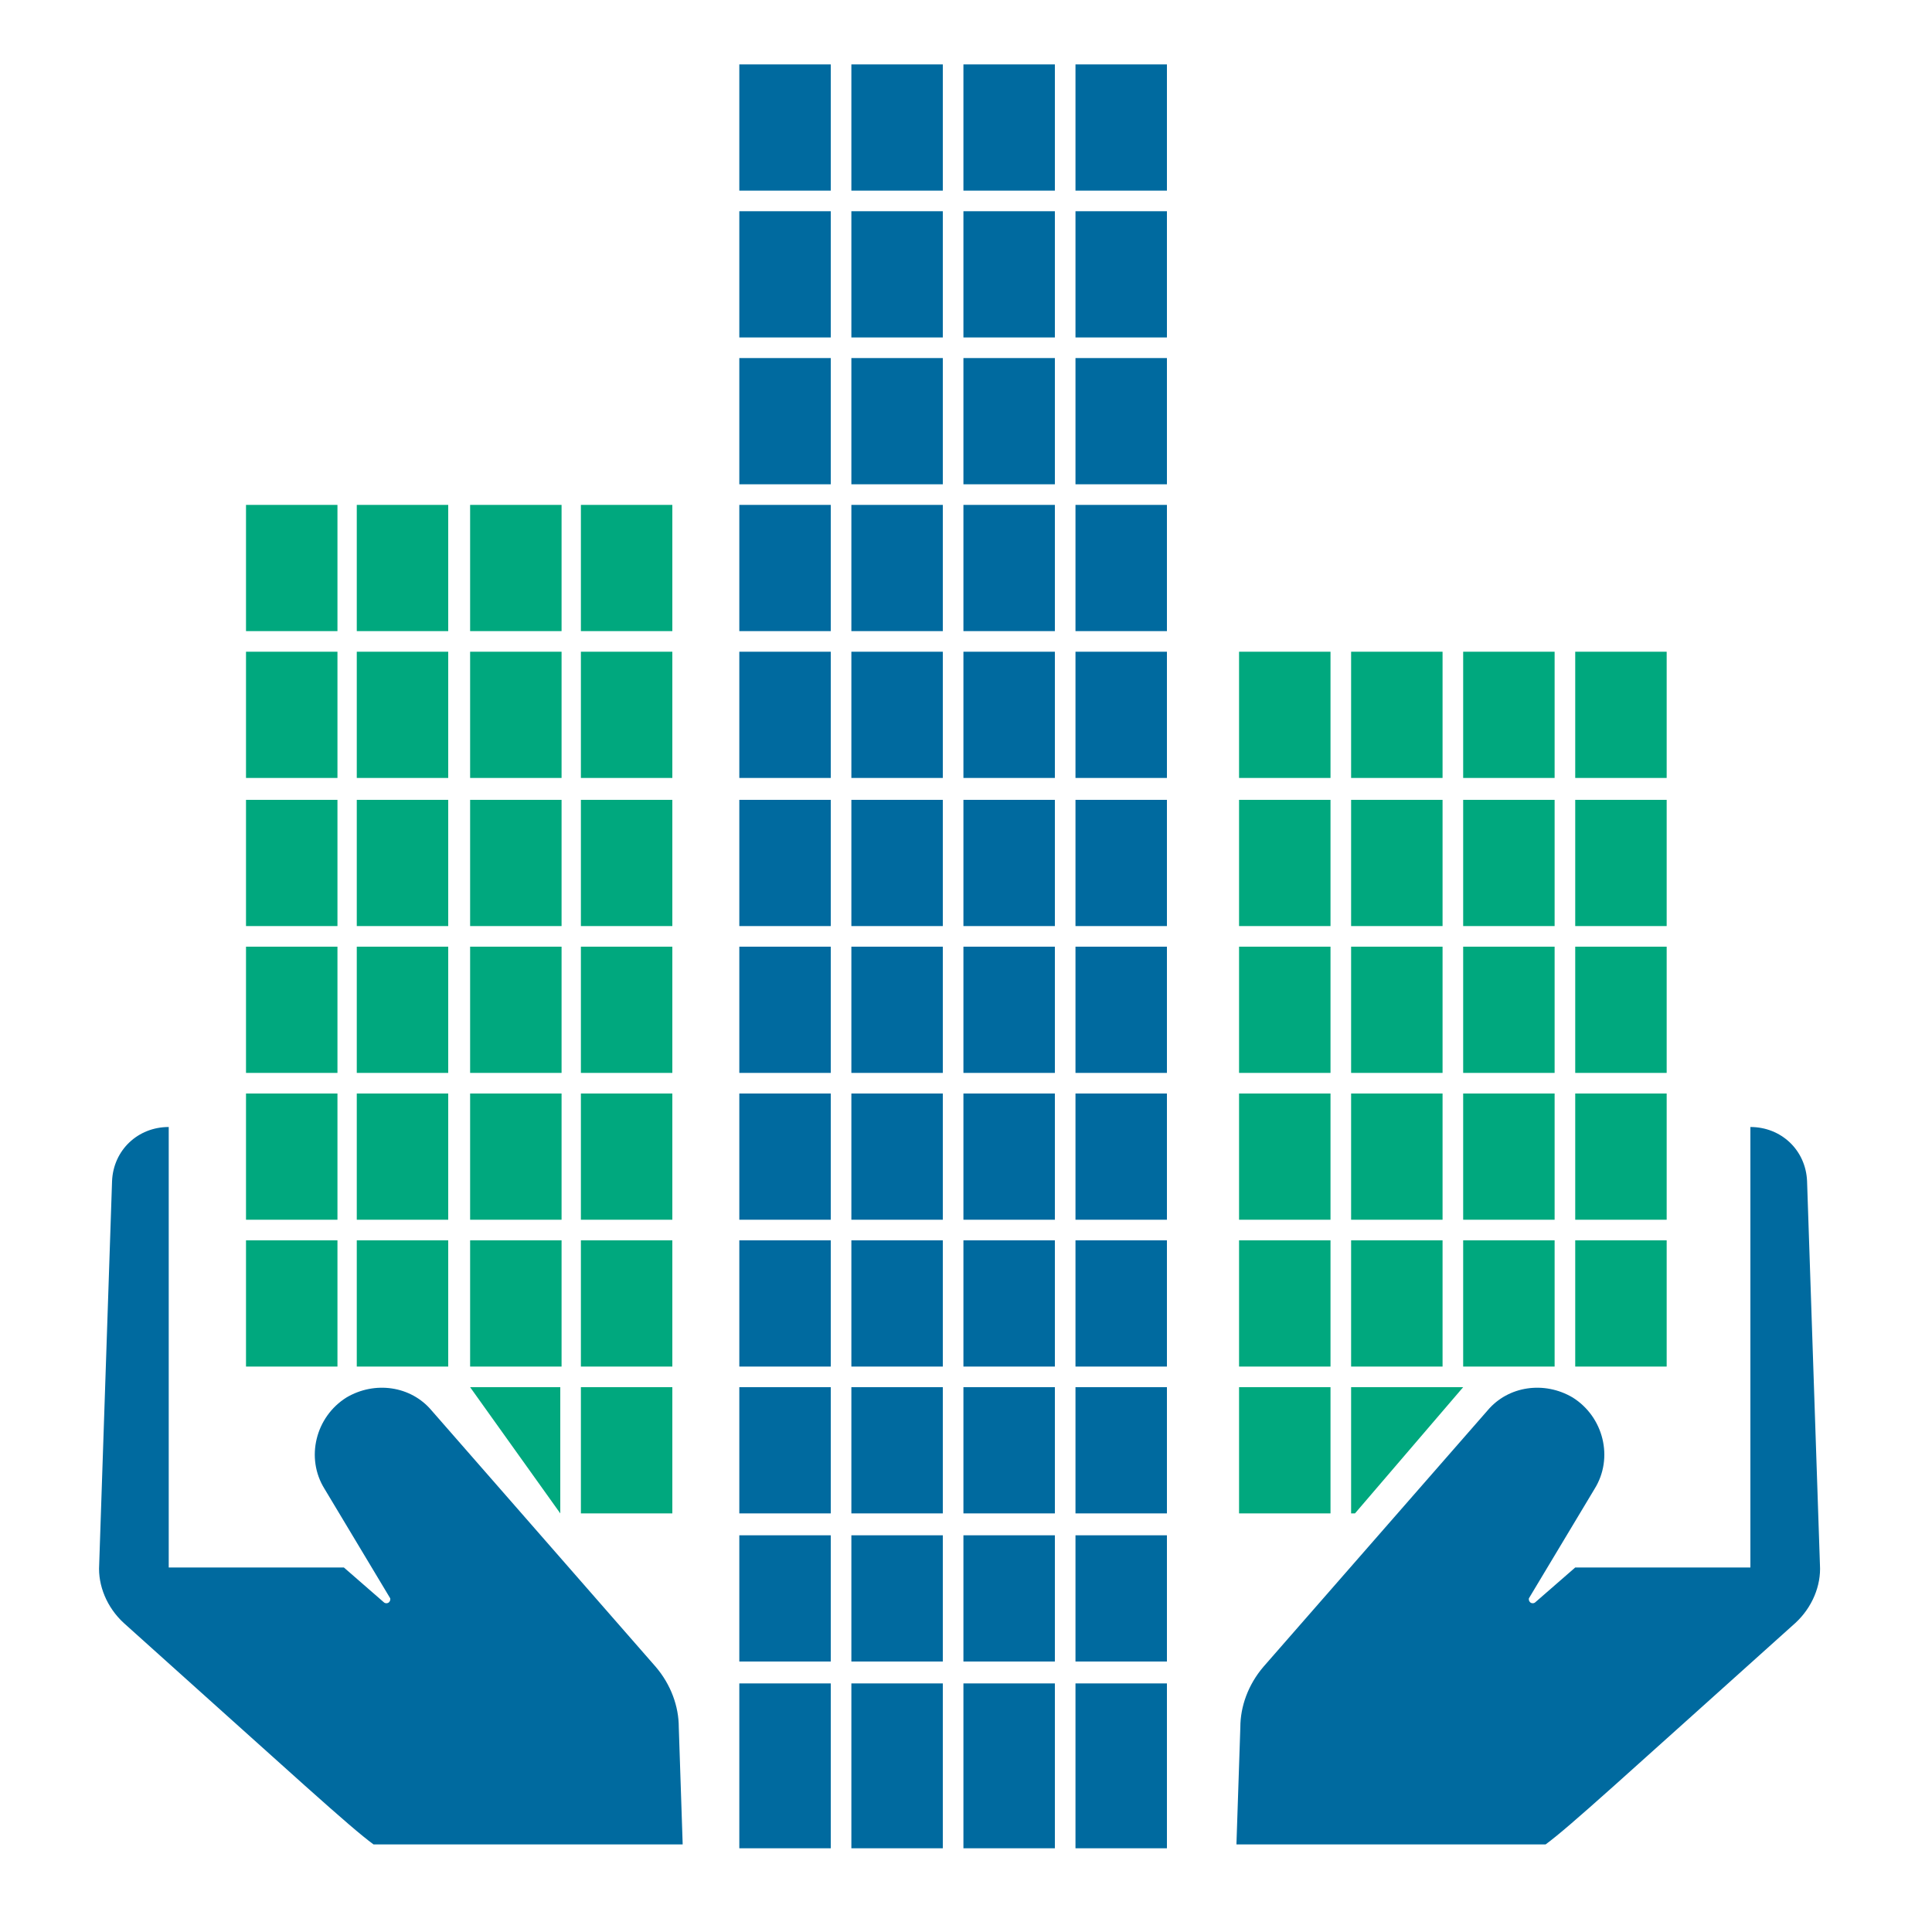 <?xml version="1.0" encoding="utf-8"?>
<!-- Generator: Adobe Illustrator 18.1.0, SVG Export Plug-In . SVG Version: 6.00 Build 0)  -->
<svg version="1.1" id="Layer_1" xmlns="http://www.w3.org/2000/svg" xmlns:xlink="http://www.w3.org/1999/xlink" x="0px" y="0px"
	 viewBox="0 0 150 150" enable-background="new 0 0 150 150" xml:space="preserve">
<g>
	<g>
		<rect x="57.4" y="107.7" fill-rule="evenodd" clip-rule="evenodd" fill="#006A9F" width="7.1" height="9.8"/>
		<rect x="66.1" y="107.7" fill-rule="evenodd" clip-rule="evenodd" fill="#006A9F" width="7.1" height="9.8"/>
		<rect x="74.8" y="107.7" fill-rule="evenodd" clip-rule="evenodd" fill="#006A9F" width="7.1" height="9.8"/>
		<rect x="83.5" y="107.7" fill-rule="evenodd" clip-rule="evenodd" fill="#006A9F" width="7.1" height="9.8"/>
		<rect x="57.4" y="96.3" fill-rule="evenodd" clip-rule="evenodd" fill="#006A9F" width="7.1" height="9.8"/>
		<rect x="66.1" y="96.3" fill-rule="evenodd" clip-rule="evenodd" fill="#006A9F" width="7.1" height="9.8"/>
		<rect x="74.8" y="96.3" fill-rule="evenodd" clip-rule="evenodd" fill="#006A9F" width="7.1" height="9.8"/>
		<rect x="83.5" y="96.3" fill-rule="evenodd" clip-rule="evenodd" fill="#006A9F" width="7.1" height="9.8"/>
		<rect x="57.4" y="84.9" fill-rule="evenodd" clip-rule="evenodd" fill="#006A9F" width="7.1" height="9.8"/>
		<rect x="66.1" y="84.9" fill-rule="evenodd" clip-rule="evenodd" fill="#006A9F" width="7.1" height="9.8"/>
		<rect x="74.8" y="84.9" fill-rule="evenodd" clip-rule="evenodd" fill="#006A9F" width="7.1" height="9.8"/>
		<rect x="83.5" y="84.9" fill-rule="evenodd" clip-rule="evenodd" fill="#006A9F" width="7.1" height="9.8"/>
		<rect x="57.4" y="130.7" fill-rule="evenodd" clip-rule="evenodd" fill="#006A9F" width="7.1" height="12.8"/>
		<rect x="66.1" y="130.7" fill-rule="evenodd" clip-rule="evenodd" fill="#006A9F" width="7.1" height="12.8"/>
		<rect x="74.8" y="130.7" fill-rule="evenodd" clip-rule="evenodd" fill="#006A9F" width="7.1" height="12.8"/>
		<rect x="83.5" y="130.7" fill-rule="evenodd" clip-rule="evenodd" fill="#006A9F" width="7.1" height="12.8"/>
		<rect x="57.4" y="119.2" fill-rule="evenodd" clip-rule="evenodd" fill="#006A9F" width="7.1" height="9.8"/>
		<rect x="66.1" y="119.2" fill-rule="evenodd" clip-rule="evenodd" fill="#006A9F" width="7.1" height="9.8"/>
		<rect x="74.8" y="119.2" fill-rule="evenodd" clip-rule="evenodd" fill="#006A9F" width="7.1" height="9.8"/>
		<rect x="83.5" y="119.2" fill-rule="evenodd" clip-rule="evenodd" fill="#006A9F" width="7.1" height="9.8"/>
		<rect x="57.4" y="73.5" fill-rule="evenodd" clip-rule="evenodd" fill="#006A9F" width="7.1" height="9.8"/>
		<rect x="66.1" y="73.5" fill-rule="evenodd" clip-rule="evenodd" fill="#006A9F" width="7.1" height="9.8"/>
		<rect x="74.8" y="73.5" fill-rule="evenodd" clip-rule="evenodd" fill="#006A9F" width="7.1" height="9.8"/>
		<rect x="83.5" y="73.5" fill-rule="evenodd" clip-rule="evenodd" fill="#006A9F" width="7.1" height="9.8"/>
		<rect x="57.4" y="62.1" fill-rule="evenodd" clip-rule="evenodd" fill="#006A9F" width="7.1" height="9.8"/>
		<rect x="66.1" y="62.1" fill-rule="evenodd" clip-rule="evenodd" fill="#006A9F" width="7.1" height="9.8"/>
		<rect x="74.8" y="62.1" fill-rule="evenodd" clip-rule="evenodd" fill="#006A9F" width="7.1" height="9.8"/>
		<rect x="83.5" y="62.1" fill-rule="evenodd" clip-rule="evenodd" fill="#006A9F" width="7.1" height="9.8"/>
		<rect x="57.4" y="50.6" fill-rule="evenodd" clip-rule="evenodd" fill="#006A9F" width="7.1" height="9.8"/>
		<rect x="66.1" y="50.6" fill-rule="evenodd" clip-rule="evenodd" fill="#006A9F" width="7.1" height="9.8"/>
		<rect x="74.8" y="50.6" fill-rule="evenodd" clip-rule="evenodd" fill="#006A9F" width="7.1" height="9.8"/>
		<rect x="83.5" y="50.6" fill-rule="evenodd" clip-rule="evenodd" fill="#006A9F" width="7.1" height="9.8"/>
		<rect x="57.4" y="39.2" fill-rule="evenodd" clip-rule="evenodd" fill="#006A9F" width="7.1" height="9.8"/>
		<rect x="66.1" y="39.2" fill-rule="evenodd" clip-rule="evenodd" fill="#006A9F" width="7.1" height="9.8"/>
		<rect x="74.8" y="39.2" fill-rule="evenodd" clip-rule="evenodd" fill="#006A9F" width="7.1" height="9.8"/>
		<rect x="83.5" y="39.2" fill-rule="evenodd" clip-rule="evenodd" fill="#006A9F" width="7.1" height="9.8"/>
		<rect x="57.4" y="27.8" fill-rule="evenodd" clip-rule="evenodd" fill="#006A9F" width="7.1" height="9.8"/>
		<rect x="66.1" y="27.8" fill-rule="evenodd" clip-rule="evenodd" fill="#006A9F" width="7.1" height="9.8"/>
		<rect x="74.8" y="27.8" fill-rule="evenodd" clip-rule="evenodd" fill="#006A9F" width="7.1" height="9.8"/>
		<rect x="83.5" y="27.8" fill-rule="evenodd" clip-rule="evenodd" fill="#006A9F" width="7.1" height="9.8"/>
		<rect x="57.4" y="16.4" fill-rule="evenodd" clip-rule="evenodd" fill="#006A9F" width="7.1" height="9.8"/>
		<rect x="66.1" y="16.4" fill-rule="evenodd" clip-rule="evenodd" fill="#006A9F" width="7.1" height="9.8"/>
		<rect x="74.8" y="16.4" fill-rule="evenodd" clip-rule="evenodd" fill="#006A9F" width="7.1" height="9.8"/>
		<rect x="83.5" y="16.4" fill-rule="evenodd" clip-rule="evenodd" fill="#006A9F" width="7.1" height="9.8"/>
		<rect x="57.4" y="5" fill-rule="evenodd" clip-rule="evenodd" fill="#006A9F" width="7.1" height="9.8"/>
		<rect x="66.1" y="5" fill-rule="evenodd" clip-rule="evenodd" fill="#006A9F" width="7.1" height="9.8"/>
		<rect x="74.8" y="5" fill-rule="evenodd" clip-rule="evenodd" fill="#006A9F" width="7.1" height="9.8"/>
		<rect x="83.5" y="5" fill-rule="evenodd" clip-rule="evenodd" fill="#006A9F" width="7.1" height="9.8"/>
	</g>
	<g>
		<polygon fill-rule="evenodd" clip-rule="evenodd" fill="#00A87E" points="43.5,117.5 43.5,117.5 36.5,107.7 43.5,107.7 		"/>
		<rect x="45.1" y="107.7" fill-rule="evenodd" clip-rule="evenodd" fill="#00A87E" width="7.1" height="9.8"/>
		<rect x="19.1" y="96.3" fill-rule="evenodd" clip-rule="evenodd" fill="#00A87E" width="7.1" height="9.8"/>
		<rect x="27.7" y="96.3" fill-rule="evenodd" clip-rule="evenodd" fill="#00A87E" width="7.1" height="9.8"/>
		<rect x="36.5" y="96.3" fill-rule="evenodd" clip-rule="evenodd" fill="#00A87E" width="7.1" height="9.8"/>
		<rect x="45.1" y="96.3" fill-rule="evenodd" clip-rule="evenodd" fill="#00A87E" width="7.1" height="9.8"/>
		<rect x="19.1" y="84.9" fill-rule="evenodd" clip-rule="evenodd" fill="#00A87E" width="7.1" height="9.8"/>
		<rect x="27.7" y="84.9" fill-rule="evenodd" clip-rule="evenodd" fill="#00A87E" width="7.1" height="9.8"/>
		<rect x="36.5" y="84.9" fill-rule="evenodd" clip-rule="evenodd" fill="#00A87E" width="7.1" height="9.8"/>
		<rect x="45.1" y="84.9" fill-rule="evenodd" clip-rule="evenodd" fill="#00A87E" width="7.1" height="9.8"/>
		<rect x="19.1" y="73.5" fill-rule="evenodd" clip-rule="evenodd" fill="#00A87E" width="7.1" height="9.8"/>
		<rect x="27.7" y="73.5" fill-rule="evenodd" clip-rule="evenodd" fill="#00A87E" width="7.1" height="9.8"/>
		<rect x="36.5" y="73.5" fill-rule="evenodd" clip-rule="evenodd" fill="#00A87E" width="7.1" height="9.8"/>
		<rect x="45.1" y="73.5" fill-rule="evenodd" clip-rule="evenodd" fill="#00A87E" width="7.1" height="9.8"/>
		<rect x="19.1" y="62.1" fill-rule="evenodd" clip-rule="evenodd" fill="#00A87E" width="7.1" height="9.8"/>
		<rect x="27.7" y="62.1" fill-rule="evenodd" clip-rule="evenodd" fill="#00A87E" width="7.1" height="9.8"/>
		<rect x="36.5" y="62.1" fill-rule="evenodd" clip-rule="evenodd" fill="#00A87E" width="7.1" height="9.8"/>
		<rect x="45.1" y="62.1" fill-rule="evenodd" clip-rule="evenodd" fill="#00A87E" width="7.1" height="9.8"/>
		<rect x="19.1" y="50.6" fill-rule="evenodd" clip-rule="evenodd" fill="#00A87E" width="7.1" height="9.8"/>
		<rect x="27.7" y="50.6" fill-rule="evenodd" clip-rule="evenodd" fill="#00A87E" width="7.1" height="9.8"/>
		<rect x="36.5" y="50.6" fill-rule="evenodd" clip-rule="evenodd" fill="#00A87E" width="7.1" height="9.8"/>
		<rect x="45.1" y="50.6" fill-rule="evenodd" clip-rule="evenodd" fill="#00A87E" width="7.1" height="9.8"/>
		<rect x="19.1" y="39.2" fill-rule="evenodd" clip-rule="evenodd" fill="#00A87E" width="7.1" height="9.8"/>
		<rect x="27.7" y="39.2" fill-rule="evenodd" clip-rule="evenodd" fill="#00A87E" width="7.1" height="9.8"/>
		<rect x="36.5" y="39.2" fill-rule="evenodd" clip-rule="evenodd" fill="#00A87E" width="7.1" height="9.8"/>
		<rect x="45.1" y="39.2" fill-rule="evenodd" clip-rule="evenodd" fill="#00A87E" width="7.1" height="9.8"/>
	</g>
	<g>
		<rect x="96.2" y="107.7" fill-rule="evenodd" clip-rule="evenodd" fill="#00A87E" width="7.1" height="9.8"/>
		<polygon fill-rule="evenodd" clip-rule="evenodd" fill="#00A87E" points="105.2,117.5 104.9,117.5 104.9,107.7 113.6,107.7 		"/>
		<rect x="96.2" y="96.3" fill-rule="evenodd" clip-rule="evenodd" fill="#00A87E" width="7.1" height="9.8"/>
		<rect x="104.9" y="96.3" fill-rule="evenodd" clip-rule="evenodd" fill="#00A87E" width="7.1" height="9.8"/>
		<rect x="113.6" y="96.3" fill-rule="evenodd" clip-rule="evenodd" fill="#00A87E" width="7.1" height="9.8"/>
		<rect x="122.3" y="96.3" fill-rule="evenodd" clip-rule="evenodd" fill="#00A87E" width="7.1" height="9.8"/>
		<rect x="96.2" y="84.9" fill-rule="evenodd" clip-rule="evenodd" fill="#00A87E" width="7.1" height="9.8"/>
		<rect x="104.9" y="84.9" fill-rule="evenodd" clip-rule="evenodd" fill="#00A87E" width="7.1" height="9.8"/>
		<rect x="113.6" y="84.9" fill-rule="evenodd" clip-rule="evenodd" fill="#00A87E" width="7.1" height="9.8"/>
		<rect x="122.3" y="84.9" fill-rule="evenodd" clip-rule="evenodd" fill="#00A87E" width="7.1" height="9.8"/>
		<rect x="96.2" y="73.5" fill-rule="evenodd" clip-rule="evenodd" fill="#00A87E" width="7.1" height="9.8"/>
		<rect x="104.9" y="73.5" fill-rule="evenodd" clip-rule="evenodd" fill="#00A87E" width="7.1" height="9.8"/>
		<rect x="113.6" y="73.5" fill-rule="evenodd" clip-rule="evenodd" fill="#00A87E" width="7.1" height="9.8"/>
		<rect x="122.3" y="73.5" fill-rule="evenodd" clip-rule="evenodd" fill="#00A87E" width="7.1" height="9.8"/>
		<rect x="96.2" y="62.1" fill-rule="evenodd" clip-rule="evenodd" fill="#00A87E" width="7.1" height="9.8"/>
		<rect x="104.9" y="62.1" fill-rule="evenodd" clip-rule="evenodd" fill="#00A87E" width="7.1" height="9.8"/>
		<rect x="113.6" y="62.1" fill-rule="evenodd" clip-rule="evenodd" fill="#00A87E" width="7.1" height="9.8"/>
		<rect x="122.3" y="62.1" fill-rule="evenodd" clip-rule="evenodd" fill="#00A87E" width="7.1" height="9.8"/>
		<rect x="96.2" y="50.6" fill-rule="evenodd" clip-rule="evenodd" fill="#00A87E" width="7.1" height="9.8"/>
		<rect x="104.9" y="50.6" fill-rule="evenodd" clip-rule="evenodd" fill="#00A87E" width="7.1" height="9.8"/>
		<rect x="113.6" y="50.6" fill-rule="evenodd" clip-rule="evenodd" fill="#00A87E" width="7.1" height="9.8"/>
		<rect x="122.3" y="50.6" fill-rule="evenodd" clip-rule="evenodd" fill="#00A87E" width="7.1" height="9.8"/>
	</g>
	<path fill="#006A9F" d="M140.3,91.7c-0.1-2.4-2-4.2-4.4-4.2v34.2h-13.6l-3.1,2.7c-0.1,0.1-0.3,0.1-0.4,0c0,0-0.1-0.1-0.1-0.2
		c0,0,0-0.1,0-0.1l5.1-8.5c1.5-2.4,0.7-5.6-1.7-7.1c-2.2-1.3-5-0.9-6.6,1l-17.4,19.9c-1.2,1.4-1.8,3.1-1.8,4.7l-0.3,9h0l0,0.1H120
		c1.9-1.4,5.8-5,19.4-17.2c1.3-1.2,2-2.9,1.9-4.5L140.3,91.7z"/>
	<path fill="#006A9F" d="M8.7,91.7c0.1-2.4,2-4.2,4.4-4.2v34.2h13.6l3.1,2.7c0.1,0.1,0.3,0.1,0.4,0c0,0,0.1-0.1,0.1-0.2
		c0,0,0-0.1,0-0.1l-5.1-8.5c-1.5-2.4-0.7-5.6,1.7-7.1c2.2-1.3,5-0.9,6.6,1l17.4,19.9c1.2,1.4,1.8,3.1,1.8,4.7l0.3,9h0l0,0.1H29
		c-1.9-1.4-5.8-5-19.4-17.2c-1.3-1.2-2-2.9-1.9-4.5L8.7,91.7z"/>
</g>
</svg>
